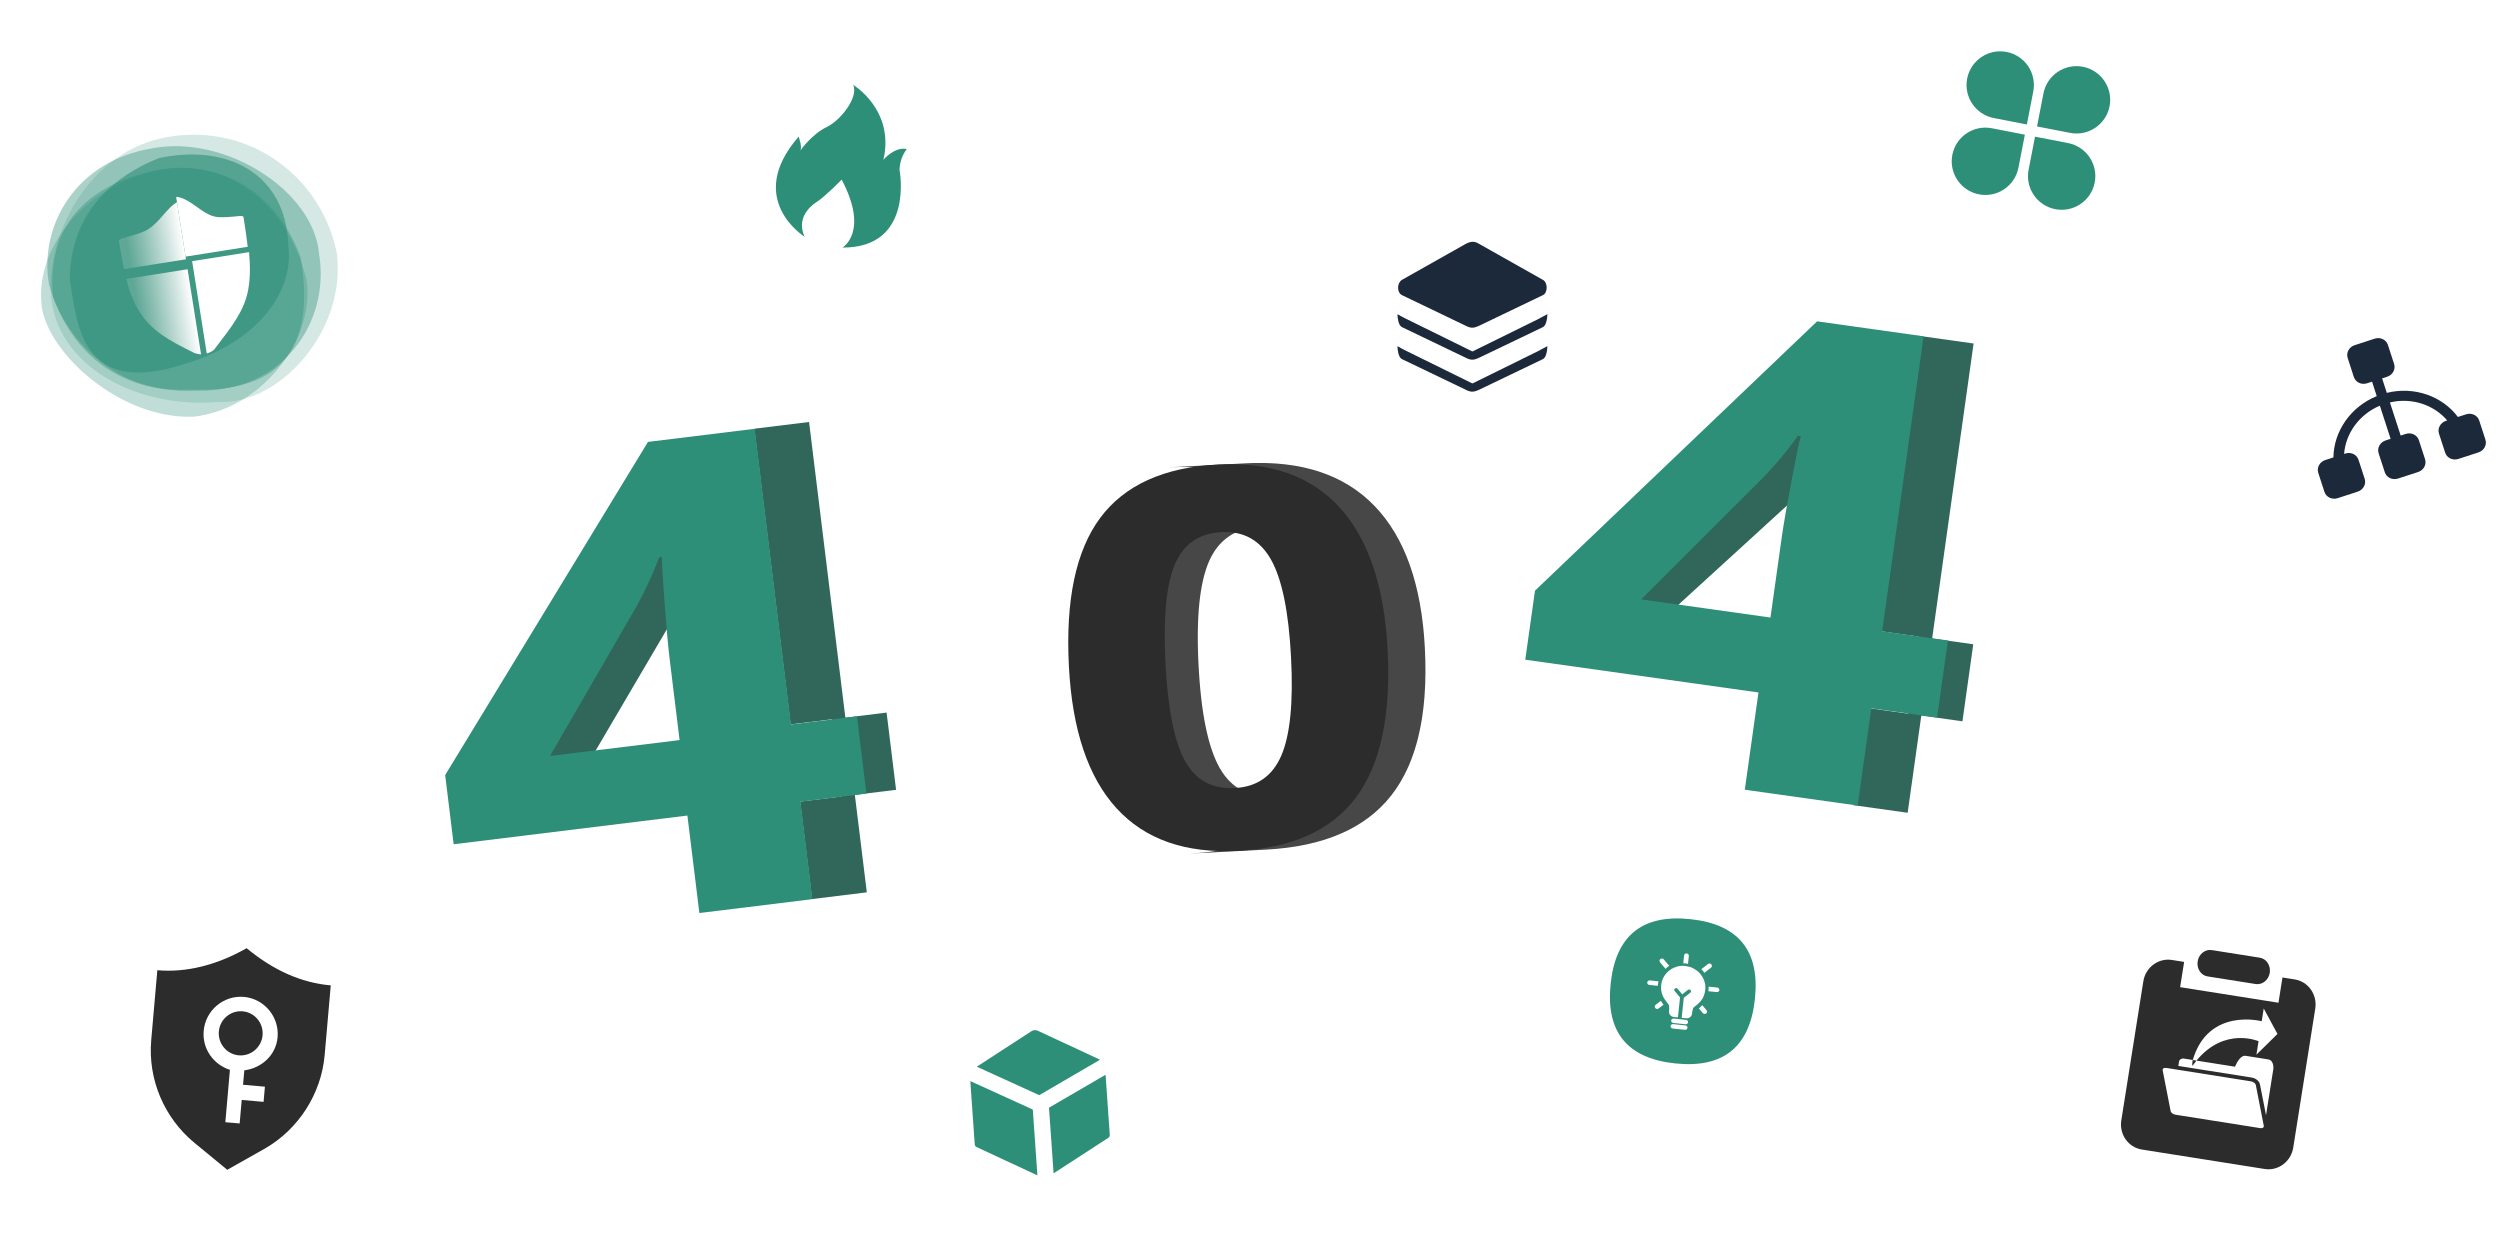 <?xml version="1.0" encoding="UTF-8"?>
<svg width="517px" height="255px" viewBox="0 0 517 255" version="1.1" xmlns="http://www.w3.org/2000/svg"
    xmlns:xlink="http://www.w3.org/1999/xlink">
    <title>切片</title>
    <defs>
        <filter x="0.0%" y="0.0%" width="100.0%" height="100.0%" filterUnits="objectBoundingBox" id="filter-1">
            <feGaussianBlur stdDeviation="0" in="SourceGraphic"></feGaussianBlur>
        </filter>
        <linearGradient x1="12.252%" y1="50%" x2="100%" y2="50%" id="linearGradient-2">
            <stop stop-color="#EEEEEE" stop-opacity="0.19" offset="0%"></stop>
            <stop stop-color="#FFFFFF" offset="100%"></stop>
        </linearGradient>
    </defs>
    <g id="console-LandingPage" stroke="none" stroke-width="1" fill="none" fill-rule="evenodd">
        <g id="文件分发" transform="translate(459, 218.5) rotate(9) translate(-459, -218.5)translate(441, 197)"
            fill="#2C2C2C" fill-rule="nonzero">
            <path
                d="M12.963,5.513 L23.037,5.513 C24.423,5.513 25.548,4.279 25.548,2.761 C25.548,1.242 24.415,0 23.022,0 L12.963,0 C11.577,0 10.452,1.234 10.452,2.752 C10.452,4.271 11.562,5.513 12.963,5.513 Z"
                id="路径"></path>
            <path
                d="M30.86,3.308 L28.295,3.308 L28.295,8.596 L7.705,8.596 L7.705,3.308 L5.14,3.308 C2.3,3.308 -4.67740132e-13,5.674 -4.67740132e-13,8.596 L-4.67740132e-13,37.711 C-4.67740132e-13,40.633 2.3,43 5.14,43 L30.86,43 C33.7,43 36,40.633 36,37.711 L36,8.604 C36,5.682 33.7,3.308 30.86,3.308 L30.86,3.308 Z M25.471,12.919 L25.471,10.246 L29.1,15.004 L25.471,19.914 L25.471,17.097 C25.471,17.097 18.039,15.181 13.424,23.069 L12.641,23.069 C14.112,11.744 25.471,12.919 25.471,12.919 Z M28.608,34.798 L10.874,34.798 C10.389,34.798 9.896,34.54 9.778,34.218 L6.821,26.12 C6.704,25.798 7.001,25.541 7.494,25.541 L25.228,25.541 C25.713,25.541 26.206,25.798 26.323,26.12 L29.28,34.218 C29.398,34.54 29.093,34.798 28.608,34.798 L28.608,34.798 Z M29.39,31.972 L27.16,25.871 C27.004,25.46 26.691,25.202 26.362,25.025 C26.026,24.848 25.643,24.744 25.22,24.744 L9.888,24.744 L9.888,23.85 C9.888,23.415 10.287,23.061 10.772,23.061 L12.641,23.061 L12.641,23.077 C12.602,23.359 12.681,24.47 12.806,24.212 C12.996,23.822 13.202,23.441 13.424,23.069 L21.481,23.069 C21.778,21.91 22.365,20.445 23.374,20.502 L28.021,20.502 C29.304,20.502 29.39,22.272 29.39,22.272 L29.39,31.972 Z"
                id="形状"></path>
        </g>
        <polygon id="路径" fill="#31665A" fill-rule="nonzero"
            transform="translate(399.922, 119.365) rotate(8) translate(-399.922, -119.365)"
            points="401.335 70.365 389.922 70.365 389.922 131.965 398.509 131.965 398.509 148.055 389.922 148.055 389.922 168.365 401.335 168.365 401.335 148.055 409.922 148.055 409.922 131.965 401.335 131.965">
        </polygon>
        <path
            d="M244.551,165.609 C244.684,165.618 244.817,165.625 244.953,165.631 C245.047,165.634 245.133,165.64 245.226,165.643 C245.375,165.646 245.523,165.649 245.675,165.649 L262.27,165.649 C262.024,165.649 261.786,165.64 261.548,165.631 C261.411,165.625 261.275,165.618 261.142,165.609 C260.974,165.6 260.806,165.585 260.639,165.57 C260.51,165.557 260.381,165.545 260.256,165.53 C260.073,165.505 259.893,165.481 259.714,165.45 C259.62,165.438 259.527,165.423 259.433,165.407 C259.203,165.365 258.973,165.319 258.75,165.264 C258.711,165.258 258.672,165.251 258.637,165.239 C258.372,165.175 258.11,165.105 257.857,165.022 C257.783,165.001 257.712,164.973 257.638,164.949 C257.463,164.891 257.287,164.83 257.119,164.762 C256.838,164.652 256.561,164.533 256.292,164.404 C256.269,164.392 256.245,164.377 256.218,164.365 C255.976,164.245 255.742,164.117 255.508,163.979 C255.387,163.903 255.262,163.824 255.141,163.744 C255.051,163.683 254.954,163.625 254.864,163.561 C254.735,163.472 254.614,163.374 254.489,163.279 C254.407,163.215 254.322,163.157 254.24,163.09 C254.103,162.98 253.974,162.86 253.846,162.744 C253.779,162.683 253.713,162.631 253.651,162.57 C253.459,162.389 253.272,162.2 253.093,162.001 C252.913,161.805 252.741,161.601 252.574,161.386 C252.515,161.313 252.464,161.237 252.41,161.163 C252.3,161.02 252.187,160.873 252.082,160.72 C252.023,160.628 251.961,160.533 251.902,160.439 C251.809,160.295 251.715,160.154 251.629,160.007 C251.567,159.903 251.508,159.793 251.446,159.683 C251.352,159.515 251.251,159.344 251.161,159.163 C251.04,158.925 250.923,158.671 250.806,158.414 C250.783,158.353 250.755,158.295 250.728,158.234 C250.619,157.974 250.506,157.711 250.4,157.436 C250.389,157.402 250.377,157.366 250.361,157.332 C250.268,157.078 250.174,156.818 250.084,156.549 C250.061,156.485 250.037,156.421 250.018,156.353 C249.92,156.06 249.827,155.757 249.737,155.445 C249.717,155.387 249.702,155.329 249.686,155.271 C249.608,154.99 249.534,154.702 249.456,154.409 C249.44,154.344 249.425,154.283 249.409,154.219 C249.355,154.005 249.308,153.782 249.257,153.562 C249.218,153.387 249.175,153.213 249.136,153.03 C249.089,152.809 249.046,152.58 249.003,152.351 C248.968,152.167 248.929,151.987 248.898,151.8 C248.851,151.559 248.812,151.308 248.773,151.06 C248.742,150.877 248.711,150.693 248.68,150.504 C248.641,150.244 248.605,149.972 248.566,149.7 C248.543,149.513 248.516,149.333 248.488,149.143 C248.449,148.847 248.418,148.535 248.383,148.226 C248.364,148.058 248.344,147.889 248.325,147.718 C248.286,147.357 248.254,146.981 248.219,146.608 C248.207,146.48 248.196,146.354 248.184,146.226 C248.141,145.718 248.102,145.199 248.071,144.67 C248.063,144.563 248.059,144.453 248.051,144.346 C248.024,143.917 248.001,143.486 247.981,143.046 C247.981,142.994 247.977,142.945 247.973,142.893 C247.954,142.437 247.934,141.976 247.923,141.505 C247.915,141.343 247.911,141.181 247.907,141.016 C247.895,140.633 247.888,140.245 247.884,139.851 C247.88,139.689 247.876,139.526 247.876,139.361 C247.868,138.817 247.864,138.267 247.864,137.704 C247.864,137.117 247.868,136.545 247.876,135.979 C247.876,135.796 247.884,135.616 247.884,135.432 C247.891,135.056 247.899,134.677 247.911,134.307 C247.915,134.099 247.923,133.894 247.93,133.686 C247.942,133.35 247.954,133.016 247.969,132.686 C247.977,132.478 247.989,132.27 247.997,132.062 C248.016,131.741 248.032,131.426 248.051,131.115 C248.063,130.913 248.075,130.714 248.087,130.515 C248.11,130.194 248.133,129.879 248.161,129.564 C248.172,129.39 248.188,129.213 248.2,129.038 C248.235,128.662 248.27,128.292 248.305,127.928 C248.317,127.827 248.325,127.723 248.336,127.626 C248.387,127.161 248.438,126.705 248.496,126.262 C248.504,126.201 248.512,126.143 248.52,126.081 C248.57,125.718 248.621,125.363 248.672,125.014 C248.687,124.913 248.703,124.812 248.719,124.712 C248.781,124.32 248.843,123.932 248.914,123.556 C248.922,123.513 248.929,123.47 248.937,123.427 C249,123.088 249.066,122.758 249.136,122.434 C249.156,122.342 249.175,122.25 249.195,122.158 C249.273,121.804 249.351,121.455 249.437,121.116 C249.444,121.091 249.448,121.067 249.456,121.039 C249.534,120.724 249.62,120.418 249.706,120.119 C249.729,120.036 249.753,119.954 249.776,119.871 C249.842,119.651 249.909,119.44 249.975,119.226 C250.018,119.098 250.057,118.966 250.1,118.841 C250.174,118.627 250.248,118.422 250.326,118.217 C250.365,118.116 250.4,118.009 250.439,117.908 C250.545,117.63 250.658,117.361 250.771,117.098 C250.783,117.076 250.79,117.055 250.798,117.037 C250.927,116.743 251.064,116.462 251.2,116.19 C251.325,115.945 251.454,115.71 251.59,115.48 C251.629,115.413 251.668,115.349 251.707,115.284 C251.813,115.11 251.918,114.939 252.031,114.771 C252.066,114.716 252.101,114.661 252.141,114.606 C252.285,114.395 252.433,114.193 252.585,113.994 C252.624,113.945 252.663,113.899 252.702,113.85 C252.827,113.697 252.952,113.548 253.081,113.404 C253.139,113.337 253.198,113.272 253.256,113.208 C253.373,113.086 253.491,112.964 253.608,112.847 C253.674,112.783 253.74,112.722 253.803,112.661 C253.931,112.542 254.06,112.429 254.193,112.318 C254.251,112.266 254.31,112.214 254.368,112.166 C254.747,111.86 255.149,111.575 255.578,111.319 C255.648,111.279 255.715,111.242 255.785,111.202 C255.933,111.12 256.081,111.037 256.234,110.958 C256.315,110.918 256.397,110.878 256.479,110.838 C256.628,110.768 256.78,110.701 256.932,110.637 C257.014,110.603 257.096,110.569 257.178,110.536 C257.353,110.465 257.537,110.401 257.724,110.34 C257.783,110.319 257.841,110.297 257.896,110.279 C258.142,110.199 258.391,110.129 258.645,110.068 C258.707,110.053 258.77,110.04 258.832,110.025 C259.027,109.979 259.222,109.936 259.425,109.9 C259.515,109.881 259.609,109.869 259.702,109.854 C259.882,109.823 260.061,109.796 260.245,109.774 C260.342,109.762 260.444,109.75 260.541,109.741 C260.736,109.719 260.931,109.704 261.126,109.692 C261.216,109.686 261.306,109.677 261.396,109.673 C261.684,109.658 261.973,109.649 262.27,109.649 L245.679,109.649 C245.383,109.649 245.094,109.658 244.805,109.673 C244.711,109.677 244.622,109.686 244.532,109.692 C244.337,109.704 244.142,109.719 243.951,109.741 C243.849,109.75 243.752,109.762 243.65,109.774 C243.471,109.796 243.287,109.823 243.112,109.854 C243.018,109.869 242.924,109.884 242.831,109.9 C242.632,109.936 242.433,109.979 242.238,110.025 C242.175,110.04 242.113,110.053 242.05,110.068 C241.797,110.129 241.547,110.199 241.305,110.279 C241.247,110.297 241.188,110.319 241.13,110.34 C240.946,110.401 240.763,110.465 240.583,110.536 C240.501,110.566 240.423,110.603 240.341,110.637 C240.185,110.701 240.033,110.768 239.885,110.838 C239.803,110.878 239.725,110.918 239.643,110.958 C239.491,111.034 239.339,111.117 239.19,111.202 C239.124,111.242 239.054,111.279 238.987,111.319 C238.777,111.444 238.57,111.575 238.371,111.716 C238.164,111.86 237.969,112.01 237.778,112.166 C237.715,112.214 237.657,112.266 237.598,112.318 C237.466,112.429 237.341,112.542 237.212,112.658 C237.146,112.719 237.083,112.783 237.017,112.847 C236.9,112.964 236.783,113.083 236.666,113.208 C236.607,113.272 236.545,113.337 236.486,113.401 C236.358,113.548 236.233,113.697 236.112,113.85 C236.073,113.899 236.03,113.945 235.995,113.994 C235.987,114.006 235.975,114.016 235.967,114.028 C235.823,114.214 235.683,114.407 235.55,114.606 C235.511,114.661 235.476,114.716 235.441,114.771 C235.328,114.939 235.222,115.11 235.117,115.284 C235.078,115.349 235.039,115.413 235,115.48 C234.863,115.71 234.734,115.945 234.61,116.19 C234.594,116.214 234.582,116.242 234.571,116.269 C234.446,116.514 234.325,116.771 234.208,117.037 C234.2,117.055 234.192,117.07 234.184,117.089 C234.067,117.355 233.954,117.627 233.845,117.908 C233.806,118.009 233.771,118.116 233.732,118.217 C233.658,118.422 233.583,118.627 233.509,118.841 C233.466,118.966 233.427,119.098 233.384,119.226 C233.342,119.367 233.295,119.501 233.248,119.648 C233.228,119.721 233.205,119.801 233.182,119.874 C233.158,119.954 233.135,120.036 233.115,120.116 C233.025,120.418 232.944,120.727 232.865,121.045 C232.858,121.07 232.85,121.091 232.846,121.116 C232.76,121.455 232.678,121.804 232.604,122.161 C232.581,122.25 232.565,122.342 232.546,122.434 C232.475,122.758 232.409,123.088 232.347,123.427 C232.339,123.47 232.331,123.513 232.323,123.556 C232.253,123.935 232.187,124.32 232.128,124.715 C232.112,124.812 232.097,124.913 232.081,125.011 C232.03,125.36 231.98,125.715 231.929,126.078 C231.921,126.14 231.913,126.201 231.906,126.265 L231.894,126.332 C231.843,126.754 231.792,127.185 231.746,127.626 C231.734,127.723 231.726,127.827 231.714,127.928 C231.675,128.292 231.644,128.662 231.609,129.038 C231.593,129.213 231.582,129.387 231.566,129.564 C231.543,129.879 231.519,130.197 231.496,130.518 C231.484,130.714 231.473,130.913 231.457,131.108 C231.437,131.423 231.422,131.741 231.406,132.066 C231.395,132.27 231.387,132.478 231.375,132.686 C231.359,133.016 231.348,133.35 231.336,133.686 C231.328,133.894 231.32,134.099 231.316,134.307 C231.305,134.677 231.297,135.056 231.293,135.432 C231.289,135.616 231.285,135.796 231.281,135.979 C231.274,136.545 231.27,137.12 231.27,137.704 C231.27,138.267 231.274,138.817 231.281,139.361 C231.281,139.526 231.285,139.689 231.289,139.851 C231.297,140.245 231.305,140.633 231.313,141.016 C231.316,141.181 231.324,141.343 231.328,141.505 C231.344,141.976 231.359,142.437 231.379,142.893 C231.383,142.945 231.383,142.994 231.387,143.046 C231.387,143.055 231.387,143.067 231.387,143.08 C231.406,143.511 231.43,143.93 231.457,144.349 C231.465,144.456 231.469,144.563 231.473,144.67 C231.508,145.199 231.547,145.718 231.59,146.226 C231.601,146.364 231.613,146.492 231.629,146.627 C231.66,146.994 231.695,147.36 231.73,147.718 C231.75,147.902 231.773,148.079 231.792,148.263 C231.828,148.556 231.859,148.856 231.894,149.14 C231.921,149.339 231.949,149.528 231.976,149.721 C232.011,149.984 232.046,150.25 232.085,150.504 C232.116,150.7 232.148,150.886 232.183,151.076 C232.222,151.317 232.257,151.562 232.304,151.8 C232.335,151.99 232.374,152.17 232.409,152.357 C232.456,152.583 232.495,152.812 232.542,153.03 C232.581,153.213 232.624,153.387 232.663,153.565 C232.706,153.742 232.741,153.935 232.787,154.112 C232.795,154.146 232.807,154.182 232.815,154.216 C232.83,154.283 232.846,154.344 232.862,154.409 C232.936,154.702 233.014,154.99 233.092,155.268 C233.111,155.326 233.127,155.387 233.143,155.445 C233.232,155.757 233.326,156.06 233.423,156.353 C233.443,156.421 233.466,156.485 233.49,156.549 C233.58,156.815 233.673,157.078 233.767,157.332 C233.782,157.366 233.794,157.402 233.806,157.436 C233.911,157.708 234.024,157.974 234.134,158.234 C234.161,158.295 234.188,158.353 234.212,158.414 C234.329,158.671 234.446,158.925 234.571,159.163 C234.598,159.222 234.625,159.28 234.656,159.335 C234.719,159.454 234.789,159.567 234.855,159.686 C234.914,159.793 234.972,159.9 235.035,160.004 C235.125,160.154 235.214,160.295 235.308,160.439 C235.367,160.53 235.425,160.628 235.488,160.72 C235.593,160.873 235.706,161.02 235.815,161.166 C235.87,161.24 235.921,161.313 235.975,161.383 C236.143,161.594 236.315,161.799 236.494,161.995 L236.502,162.004 C236.678,162.203 236.865,162.389 237.056,162.57 C237.118,162.631 237.185,162.686 237.251,162.744 C237.38,162.863 237.509,162.98 237.645,163.09 C237.723,163.157 237.809,163.215 237.891,163.279 C238.016,163.377 238.137,163.472 238.266,163.561 C238.355,163.625 238.453,163.683 238.547,163.744 C238.644,163.811 238.742,163.882 238.847,163.943 C238.866,163.955 238.89,163.967 238.913,163.979 C239.144,164.117 239.382,164.245 239.623,164.365 C239.647,164.377 239.67,164.392 239.694,164.404 C239.963,164.536 240.24,164.655 240.521,164.765 C240.54,164.771 240.56,164.781 240.579,164.79 C240.728,164.848 240.884,164.897 241.04,164.949 C241.114,164.973 241.184,165.001 241.258,165.025 C241.508,165.102 241.766,165.175 242.027,165.239 L242.039,165.242 C242.078,165.251 242.117,165.258 242.156,165.267 C242.378,165.319 242.604,165.368 242.835,165.407 C242.928,165.426 243.026,165.438 243.119,165.453 C243.248,165.472 243.373,165.496 243.51,165.514 C243.556,165.521 243.611,165.524 243.662,165.53 C243.787,165.545 243.915,165.557 244.044,165.57 C244.216,165.585 244.38,165.6 244.551,165.609 Z"
            id="路径" fill="#474747" fill-rule="nonzero"
            transform="translate(246.77, 137.649) rotate(-3) translate(-246.77, -137.649)"></path>
        <path
            d="M294.372,142.782 C294.414,142.312 294.447,141.824 294.481,141.342 C294.504,141.024 294.53,140.712 294.549,140.388 C294.579,139.842 294.602,139.284 294.62,138.723 C294.632,138.449 294.647,138.183 294.654,137.903 C294.681,137.062 294.692,136.204 294.692,135.333 C294.692,134.586 294.681,133.85 294.662,133.12 C294.654,132.893 294.647,132.671 294.639,132.443 C294.628,132.128 294.62,131.806 294.605,131.494 C294.594,131.275 294.579,131.065 294.568,130.849 C294.556,130.685 294.549,130.519 294.538,130.355 C294.496,129.681 294.447,129.012 294.387,128.355 C294.38,128.27 294.372,128.186 294.361,128.098 C294.304,127.511 294.241,126.933 294.169,126.364 C294.15,126.209 294.135,126.054 294.113,125.902 C294.03,125.272 293.94,124.647 293.838,124.037 C293.827,123.946 293.808,123.859 293.793,123.771 C293.703,123.228 293.601,122.694 293.496,122.168 C293.47,122.028 293.44,121.885 293.409,121.745 C293.297,121.196 293.176,120.653 293.045,120.118 C293.037,120.08 293.026,120.045 293.015,120.007 C292.996,119.923 292.973,119.844 292.951,119.762 C292.823,119.248 292.684,118.746 292.541,118.25 C292.507,118.139 292.477,118.025 292.443,117.914 C292.281,117.374 292.112,116.842 291.932,116.32 C291.894,116.215 291.856,116.109 291.819,116.004 C291.653,115.531 291.477,115.067 291.296,114.612 C291.27,114.536 291.24,114.46 291.21,114.387 C291.007,113.885 290.796,113.394 290.574,112.912 C290.525,112.804 290.473,112.696 290.42,112.585 C290.198,112.112 289.969,111.648 289.732,111.192 C289.724,111.178 289.717,111.163 289.709,111.149 C289.709,111.143 289.705,111.137 289.702,111.134 C289.544,110.833 289.374,110.547 289.205,110.258 C289.085,110.045 288.968,109.823 288.844,109.616 C288.656,109.303 288.457,109.006 288.261,108.705 C288.145,108.524 288.032,108.337 287.912,108.159 C287.686,107.826 287.449,107.508 287.212,107.189 C287.111,107.052 287.013,106.909 286.911,106.772 C286.565,106.325 286.208,105.887 285.84,105.464 C285.512,105.084 285.17,104.719 284.824,104.363 C284.745,104.281 284.666,104.199 284.587,104.118 C284.241,103.77 283.892,103.432 283.531,103.105 C283.482,103.061 283.433,103.023 283.388,102.979 C283.057,102.684 282.718,102.398 282.372,102.121 C282.29,102.053 282.207,101.986 282.124,101.922 C281.744,101.621 281.357,101.332 280.958,101.052 C280.883,100.999 280.804,100.947 280.725,100.894 C280.368,100.649 280.003,100.41 279.631,100.179 C279.556,100.135 279.484,100.085 279.409,100.042 C279.372,100.015 279.334,99.992 279.293,99.969 C278.898,99.729 278.492,99.504 278.082,99.283 C277.98,99.23 277.875,99.177 277.773,99.125 C277.416,98.941 277.051,98.763 276.683,98.591 C276.532,98.52 276.382,98.45 276.235,98.386 C275.878,98.226 275.517,98.074 275.152,97.928 C275.021,97.875 274.893,97.82 274.761,97.77 C274.705,97.75 274.656,97.726 274.603,97.706 C274.19,97.548 273.761,97.402 273.336,97.259 C273.238,97.227 273.14,97.195 273.046,97.163 C272.542,97.002 272.035,96.847 271.516,96.707 C271.463,96.693 271.411,96.681 271.358,96.666 C271.087,96.593 270.816,96.52 270.538,96.453 C270.297,96.398 270.053,96.342 269.809,96.29 C269.745,96.275 269.677,96.258 269.609,96.243 C269.075,96.126 268.526,96.024 267.973,95.928 C267.872,95.91 267.77,95.893 267.665,95.878 C267.195,95.799 266.721,95.726 266.236,95.665 C266.161,95.653 266.082,95.647 266.003,95.636 C265.886,95.621 265.77,95.609 265.653,95.595 C265.127,95.533 264.593,95.481 264.047,95.437 C263.972,95.428 263.893,95.423 263.818,95.417 C263.224,95.37 262.618,95.335 262.009,95.312 C261.87,95.306 261.731,95.3 261.592,95.294 C261.423,95.291 261.253,95.279 261.084,95.277 C260.625,95.265 260.159,95.259 259.689,95.259 L243.696,95.259 C244.339,95.259 244.974,95.274 245.598,95.294 C245.738,95.3 245.877,95.306 246.016,95.312 C246.625,95.335 247.23,95.37 247.821,95.417 C247.9,95.423 247.979,95.428 248.054,95.437 C248.596,95.481 249.13,95.533 249.66,95.595 C249.776,95.609 249.893,95.621 250.009,95.636 C250.57,95.706 251.126,95.788 251.672,95.878 C251.773,95.893 251.875,95.91 251.976,95.928 C252.533,96.024 253.078,96.129 253.616,96.243 C253.683,96.258 253.747,96.272 253.815,96.29 C254.338,96.407 254.857,96.532 255.364,96.666 C255.417,96.681 255.47,96.693 255.519,96.707 C256.038,96.847 256.549,97.002 257.049,97.166 C257.147,97.195 257.245,97.227 257.339,97.259 C257.824,97.42 258.298,97.589 258.764,97.77 C258.896,97.82 259.027,97.875 259.155,97.928 C259.524,98.074 259.885,98.226 260.238,98.386 C260.388,98.453 260.539,98.52 260.689,98.591 C261.058,98.763 261.423,98.941 261.78,99.128 C261.881,99.18 261.987,99.23 262.088,99.283 C262.539,99.525 262.983,99.779 263.419,100.042 C263.495,100.088 263.566,100.135 263.638,100.182 C264.01,100.412 264.375,100.649 264.732,100.897 C264.811,100.95 264.89,101.002 264.969,101.055 C265.364,101.335 265.751,101.624 266.135,101.922 C266.217,101.989 266.296,102.056 266.379,102.121 C266.725,102.401 267.063,102.687 267.394,102.982 C267.443,103.023 267.492,103.064 267.537,103.105 C267.898,103.432 268.248,103.773 268.594,104.118 C268.673,104.199 268.752,104.281 268.831,104.363 C269.177,104.722 269.519,105.087 269.846,105.464 C270.215,105.89 270.572,106.325 270.918,106.775 C271.031,106.921 271.136,107.078 271.245,107.227 C271.474,107.537 271.704,107.84 271.918,108.159 C272.057,108.36 272.181,108.573 272.317,108.781 C272.497,109.058 272.682,109.33 272.851,109.616 C272.99,109.843 273.114,110.083 273.246,110.317 C273.404,110.591 273.565,110.865 273.716,111.149 C273.727,111.166 273.735,111.184 273.742,111.198 C273.983,111.651 274.208,112.118 274.43,112.588 C274.479,112.696 274.532,112.807 274.584,112.918 C274.802,113.4 275.013,113.887 275.216,114.387 C275.25,114.463 275.276,114.541 275.306,114.617 C275.487,115.073 275.66,115.534 275.825,116.004 C275.863,116.112 275.901,116.217 275.938,116.323 C276.119,116.845 276.288,117.377 276.45,117.917 C276.483,118.028 276.517,118.142 276.547,118.255 C276.694,118.749 276.829,119.254 276.961,119.762 C276.98,119.847 277.002,119.926 277.025,120.01 C277.164,120.58 277.296,121.158 277.42,121.748 C277.45,121.888 277.476,122.031 277.506,122.174 C277.612,122.699 277.709,123.231 277.8,123.768 C277.815,123.859 277.833,123.949 277.849,124.04 C277.95,124.65 278.037,125.272 278.119,125.902 C278.142,126.057 278.157,126.212 278.179,126.367 C278.251,126.939 278.311,127.514 278.367,128.098 C278.379,128.186 278.39,128.27 278.398,128.361 C278.458,129.018 278.507,129.684 278.548,130.358 C278.555,130.525 278.567,130.691 278.574,130.854 C278.604,131.38 278.627,131.911 278.646,132.446 C278.653,132.671 278.665,132.895 278.668,133.123 C278.687,133.853 278.702,134.589 278.702,135.339 C278.702,136.209 278.687,137.065 278.665,137.909 C278.653,138.186 278.638,138.455 278.631,138.729 C278.608,139.287 278.589,139.845 278.555,140.391 C278.537,140.715 278.51,141.027 278.488,141.345 C278.454,141.83 278.42,142.315 278.379,142.788 C278.349,143.121 278.311,143.445 278.277,143.775 C278.228,144.216 278.183,144.662 278.131,145.094 C278.089,145.427 278.04,145.751 277.995,146.075 C277.935,146.493 277.879,146.913 277.811,147.319 C277.758,147.646 277.698,147.965 277.642,148.286 C277.57,148.68 277.499,149.074 277.42,149.457 C277.356,149.775 277.284,150.084 277.217,150.397 C277.134,150.771 277.048,151.144 276.957,151.509 C276.882,151.816 276.803,152.117 276.72,152.414 C276.626,152.771 276.529,153.124 276.427,153.471 C276.326,153.813 276.22,154.149 276.115,154.479 C276.043,154.695 275.976,154.911 275.904,155.121 C275.773,155.501 275.637,155.871 275.498,156.242 C275.434,156.417 275.37,156.593 275.303,156.762 C275.096,157.296 274.878,157.819 274.648,158.33 C274.641,158.342 274.633,158.356 274.626,158.371 C274.404,158.867 274.171,159.349 273.926,159.822 C273.855,159.959 273.78,160.094 273.704,160.231 C273.528,160.567 273.343,160.899 273.155,161.223 C273.061,161.384 272.967,161.542 272.873,161.699 C272.689,162 272.501,162.295 272.309,162.587 C272.215,162.733 272.117,162.882 272.02,163.025 C271.794,163.352 271.561,163.673 271.324,163.986 C271.256,164.076 271.192,164.172 271.121,164.263 C270.798,164.678 270.467,165.086 270.121,165.478 C264.401,171.998 255.59,175.259 243.692,175.259 L259.685,175.259 C271.584,175.259 280.391,171.998 286.114,165.478 C286.441,165.104 286.757,164.721 287.066,164.324 C287.084,164.304 287.099,164.281 287.114,164.263 C287.182,164.172 287.246,164.076 287.317,163.986 C287.554,163.673 287.784,163.352 288.009,163.025 C288.111,162.879 288.205,162.733 288.303,162.587 C288.495,162.295 288.683,162 288.863,161.699 C288.961,161.542 289.055,161.384 289.149,161.223 C289.337,160.899 289.517,160.569 289.698,160.231 C289.769,160.094 289.845,159.959 289.916,159.822 C289.939,159.778 289.965,159.734 289.987,159.691 C290.206,159.261 290.416,158.823 290.615,158.377 C290.623,158.359 290.63,158.345 290.638,158.327 C290.867,157.819 291.085,157.296 291.296,156.762 C291.364,156.593 291.424,156.417 291.488,156.242 C291.627,155.874 291.766,155.501 291.898,155.118 C291.969,154.908 292.037,154.695 292.105,154.482 C292.172,154.274 292.244,154.076 292.308,153.866 C292.345,153.737 292.379,153.603 292.417,153.471 C292.518,153.124 292.616,152.771 292.714,152.414 C292.793,152.117 292.875,151.816 292.951,151.509 C293.041,151.144 293.124,150.771 293.21,150.394 C293.278,150.084 293.349,149.775 293.413,149.46 C293.488,149.074 293.564,148.68 293.631,148.286 C293.692,147.965 293.748,147.646 293.804,147.322 C293.868,146.913 293.928,146.496 293.985,146.078 C294.022,145.827 294.064,145.582 294.098,145.328 C294.105,145.252 294.113,145.173 294.12,145.097 C294.177,144.662 294.222,144.218 294.267,143.775 C294.301,143.442 294.342,143.118 294.372,142.782 Z"
            id="路径" fill="#474747" fill-rule="nonzero"
            transform="translate(269.192, 135.259) rotate(-3) translate(-269.192, -135.259)"></path>
        <polygon id="路径" fill="#31665A" fill-rule="nonzero"
            transform="translate(171.887, 136.073) rotate(-7) translate(-171.887, -136.073)"
            points="181.886 148.673 173.297 148.673 173.297 87.073 161.886 87.073 161.886 148.673 170.474 148.673 170.474 164.764 161.886 164.764 161.886 185.073 173.297 185.073 173.297 164.764 181.886 164.764">
        </polygon>
        <path
            d="M129.238,114.972 C129.148,115.283 129.053,115.59 128.96,115.896 C128.709,116.722 128.453,117.539 128.187,118.356 C128.098,118.628 128.011,118.905 127.922,119.177 C127.57,120.232 127.206,121.287 126.831,122.332 C126.793,122.439 126.753,122.546 126.713,122.653 C126.317,123.747 125.908,124.831 125.483,125.906 L111.422,161.749 L123.691,161.749 L137.753,125.906 C138.18,124.831 138.587,123.742 138.985,122.653 C139.023,122.546 139.063,122.439 139.103,122.332 C139.126,122.264 139.152,122.196 139.176,122.128 C139.528,121.151 139.865,120.169 140.194,119.177 C140.284,118.905 140.37,118.633 140.46,118.356 C140.725,117.539 140.982,116.717 141.233,115.896 C141.325,115.59 141.418,115.283 141.507,114.977 C141.825,113.908 142.133,112.828 142.422,111.749 L130.152,111.749 C129.861,112.828 129.555,113.903 129.238,114.972 Z"
            id="路径" fill="#31665A" fill-rule="nonzero"
            transform="translate(126.922, 136.749) rotate(9) translate(-126.922, -136.749)"></path>
        <path
            d="M355.782,88.017 C355.615,88.303 355.437,88.585 355.264,88.866 C354.794,89.627 354.314,90.378 353.817,91.129 C353.65,91.38 353.488,91.635 353.321,91.885 C352.662,92.856 351.982,93.826 351.28,94.788 C351.21,94.886 351.134,94.985 351.058,95.083 C350.319,96.089 349.552,97.087 348.759,98.075 L322.45,131.051 L345.406,131.051 L371.715,98.075 C372.514,97.087 373.275,96.085 374.02,95.083 C374.09,94.985 374.166,94.886 374.241,94.788 C374.284,94.725 374.333,94.663 374.376,94.6 C375.035,93.701 375.667,92.798 376.282,91.885 C376.449,91.635 376.611,91.384 376.779,91.129 C377.275,90.378 377.756,89.622 378.226,88.866 C378.398,88.585 378.571,88.303 378.738,88.021 C379.332,87.037 379.91,86.044 380.45,85.051 L357.494,85.051 C356.949,86.044 356.376,87.033 355.782,88.017 Z"
            id="路径" fill="#31665A" fill-rule="nonzero" filter="url(#filter-1)"
            transform="translate(351.45, 108.051) rotate(9) translate(-351.45, -108.051)"></path>
        <path
            d="M162.266,153.475 L176,153.475 L176,169.565 L162.266,169.565 L162.266,189.875 L138.7,189.875 L138.7,169.565 L90,169.565 L90,155.15 L140.026,91.875 L162.266,91.875 L162.266,153.475 Z M139.384,125.089 C139.637,119.799 139.84,116.729 140,115.875 L139.384,115.875 C137.448,119.618 135.161,123.216 132.558,126.637 L112,153.875 L139,153.875 L139,137.195 C139,134.421 139.127,130.383 139.384,125.089"
            id="形状" fill="#2E8F79" fill-rule="nonzero"
            transform="translate(133, 140.875) rotate(-7) translate(-133, -140.875)"></path>
        <path
            d="M391.266,126.6 L405,126.6 L405,142.69 L391.266,142.69 L391.266,163 L367.7,163 L367.7,142.69 L319,142.69 L319,128.275 L369.026,65 L391.266,65 L391.266,126.6 Z M368.384,98.214 C368.637,92.923 368.84,89.853 369,89 L368.384,89 C366.448,92.742 364.161,96.341 361.558,99.762 L341,127 L368,127 L368,110.32 C368,107.546 368.127,103.508 368.384,98.214"
            id="形状" fill="#2E8F79" fill-rule="nonzero" transform="translate(362, 114) rotate(8) translate(-362, -114)">
        </path>
        <path
            d="M278.639,106.205 C284.215,113.008 287.004,122.967 287,136.077 C287,149.652 284.301,159.696 278.898,166.219 C273.496,172.739 265.178,175.997 253.94,176 C243.046,176 234.831,172.631 229.297,165.895 C223.763,159.161 220.996,149.222 221,136.077 C221,122.366 223.692,112.258 229.07,105.755 C234.454,99.253 242.744,96.003 253.94,96 C264.826,96 273.059,99.402 278.639,106.205 Z M263.907,156.785 C265.955,152.644 266.977,145.897 266.974,136.551 C266.974,127.104 265.941,120.315 263.879,116.187 C261.817,112.06 258.504,109.996 253.947,109.999 C249.3,109.999 245.98,112.063 243.981,116.187 C241.975,120.315 240.974,127.104 240.974,136.551 C240.974,146.004 241.965,152.774 243.946,156.863 C245.927,160.956 249.261,162.999 253.947,162.999 C258.543,162.999 261.866,160.93 263.907,156.785"
            id="形状" fill="#2C2C2C" fill-rule="nonzero" transform="translate(254, 136) rotate(-3) translate(-254, -136)">
        </path>
        <g id="预热中" transform="translate(175, 34.5) rotate(19) translate(-175, -34.5)translate(162, 18)" fill="#2E8F79"
            fill-rule="nonzero">
            <path
                d="M9.661,33 C9.661,33 -4.788,29.781 1.655,13.805 C1.655,13.805 3.141,15.576 2.919,16.438 C2.919,16.438 4.068,12.404 6.54,9.999 C8.664,7.924 10.829,2.101 8.838,0 C8.838,0 18.706,2.101 19.796,12.621 C19.796,12.621 21.06,9.269 23.647,8.947 C23.149,10.441 23.149,12.054 23.647,13.548 C23.647,13.548 31.82,27.742 17.701,32.542 C17.701,32.542 21.923,27.676 12.968,19.312 C12.968,19.312 10.855,23.782 9.594,25.362 C9.594,25.362 6.073,29.377 9.594,32.985 L9.661,33 Z"
                id="路径"></path>
        </g>
        <g id="cluster" transform="translate(472.376, 65.302)" fill="#1C293A" fill-rule="nonzero">
            <path
                d="M22.218,12.984 L22.218,16.13 C28.062,16.551 32.919,20.318 34.657,25.412 L36.437,25.412 C37.645,25.412 38.624,26.34 38.624,27.484 L38.624,31.627 C38.624,32.771 37.645,33.698 36.437,33.698 L32.062,33.698 C30.854,33.698 29.874,32.771 29.874,31.627 L29.874,27.484 C29.874,26.34 30.854,25.412 32.062,25.412 L32.335,25.412 C30.712,21.475 26.842,18.603 22.218,18.209 L22.218,25.412 L23.312,25.412 C24.52,25.412 25.499,26.34 25.499,27.484 L25.499,31.627 C25.499,32.771 24.52,33.698 23.312,33.698 L18.937,33.698 C17.729,33.698 16.749,32.771 16.749,31.627 L16.749,27.484 C16.749,26.34 17.729,25.412 18.937,25.412 L20.03,25.412 L20.03,18.209 C15.406,18.603 11.537,21.475 9.913,25.412 L10.187,25.412 C11.395,25.412 12.374,26.34 12.374,27.484 L12.374,31.627 C12.374,32.771 11.395,33.698 10.187,33.698 L5.812,33.698 C4.604,33.698 3.624,32.771 3.624,31.627 L3.624,27.484 C3.624,26.34 4.604,25.412 5.812,25.412 L7.591,25.412 C9.329,20.318 14.186,16.551 20.03,16.13 L20.03,12.984 L18.937,12.984 C17.729,12.984 16.749,12.056 16.749,10.912 L16.749,6.77 C16.749,5.626 17.729,4.698 18.937,4.698 L23.312,4.698 C24.52,4.698 25.499,5.626 25.499,6.77 L25.499,10.912 C25.499,12.056 24.52,12.984 23.312,12.984 L22.218,12.984 L22.218,12.984 Z"
                id="路径" transform="translate(21.124, 19.198) rotate(-18) translate(-21.124, -19.198)"></path>
        </g>
        <g id="提供服务-(1)" transform="translate(420, 27) rotate(11) translate(-420, -27)translate(405, 12)" fill="#2E8F79"
            fill-rule="nonzero">
            <path
                d="M6.962,0.002 C3.117,0.002 0,3.119 0,6.964 C0,10.809 3.117,13.925 6.962,13.925 L13.929,13.925 L13.929,6.964 C13.928,5.117 13.194,3.346 11.888,2.04 C10.582,0.735 8.811,0.002 6.964,0.002 L6.962,0.002 L6.962,0.002 Z M30,6.964 C30,3.118 26.882,0 23.036,0 C19.189,0 16.071,3.118 16.071,6.964 L16.071,13.925 L23.038,13.925 C26.883,13.925 30,10.809 30,6.964 Z M0,23.036 C0,26.881 3.117,29.998 6.963,29.998 C10.809,29.998 13.926,26.881 13.926,23.036 L13.926,16.074 L6.962,16.074 C3.118,16.074 0.001,19.19 0,23.034 L0,23.036 Z M23.034,16.074 L16.069,16.074 L16.069,23.036 C16.068,26.881 19.185,29.999 23.031,30 C26.877,30.001 29.996,26.884 29.996,23.038 C29.997,19.193 26.88,16.075 23.034,16.074 L23.034,16.074 Z"
                id="形状"></path>
        </g>
        <g id="版本" transform="translate(289, 50)" fill="#1C293A" fill-rule="nonzero">
            <path
                d="M30.113,17.63 L16.961,23.945 C15.703,24.532 15.202,24.532 14.039,23.945 L0.887,17.63 C0.189,17.234 0,15.768 0,14.968 C0.879,15.504 2.112,16.101 2.067,16.071 L15.5,22.686 L28.933,16.071 C28.957,16.065 30.154,15.42 31,14.968 C31,15.787 30.761,17.306 30.113,17.63 L30.113,17.63 Z M30.113,11.014 L16.961,17.33 C15.703,17.915 15.202,17.915 14.039,17.33 L0.887,11.014 C-0.146,10.429 -0.114,8.584 0.887,7.895 L14.039,0.478 C15.202,-0.142 15.927,-0.176 16.961,0.478 L30.113,7.895 C31.114,8.482 31.081,10.533 30.113,11.014 L30.113,11.014 Z M15.5,1.737 C15.613,1.781 15.653,1.955 15.5,1.737 L15.5,1.737 Z M15.5,29.302 L28.933,22.685 C28.957,22.681 30.154,22.035 31,21.583 C31,22.402 30.761,23.923 30.113,24.245 L16.961,30.561 C15.703,31.146 15.202,31.146 14.039,30.561 L0.887,24.245 C0.189,23.849 0,22.384 0,21.583 C0.879,22.12 2.112,22.716 2.067,22.686 L15.5,29.302 L15.5,29.302 Z"
                id="形状"></path>
        </g>
        <g id="15安全" transform="translate(39, 57) rotate(-9) translate(-39, -57)translate(8, 28)" fill-rule="nonzero">
            <g id="bg" fill="#2E8F79">
                <path
                    d="M32.805,55.758 C45.603,58.467 61.726,45.074 62,28.964 C61.229,13.164 48.587,-0.112 31.431,0.001 C14.274,0.114 2.984,16.737 2.236,28.964 C1.363,42.896 15.372,54.339 32.805,55.758 Z"
                    id="1" opacity="0.2"></path>
                <path
                    d="M27.465,57.978 C42.226,58.621 55.255,45.261 54.931,33.35 C53.394,17.757 42.634,5.495 27.465,6.574 C12.297,7.654 0,18.68 0,31.202 C0.404,41.19 12.842,56.247 27.465,57.978 Z"
                    id="2" opacity="0.3"></path>
                <path
                    d="M29.419,52.831 C46.575,55.758 58.415,42.967 58.348,28.924 C59.415,15.671 42.955,1.341 27.775,1.82 C11.873,1.82 2.03,13.786 2.199,26.314 C3.064,33.097 6.85,50.365 29.419,52.831 Z"
                    id="3" opacity="0.4"></path>
                <path
                    d="M27.333,52.279 C42.664,55.301 54.659,51.475 54.492,28.927 C51.111,12.157 38.556,6.279 28.564,6.376 C10.398,7.084 3.357,16.783 2.637,28.927 C3.855,36.108 10.903,50.564 27.333,52.279 Z"
                    id="4" opacity="0.4"></path>
                <path
                    d="M27.651,46.851 C42.262,44.919 52.111,36.13 52.349,25.981 C54.17,11.318 43.254,3.27 28.75,4.026 C15.714,7.022 8.418,14.971 6.615,25.981 C6.598,35.467 5.165,50.61 27.651,46.851 Z"
                    id="5" opacity="0.6"></path>
            </g>
            <path
                d="M31,27.661 L31,45.49 C30.793,45.439 30.59,45.378 30.389,45.309 L30.27,45.266 C30.038,45.18 29.816,45.073 29.609,44.945 L29.608,44.945 C28.569,44.217 27.546,43.469 26.541,42.701 L26.164,42.412 C25.267,41.722 24.413,40.986 23.606,40.207 L23.433,40.039 C22.706,39.325 22.044,38.555 21.455,37.739 L21.346,37.586 C20.776,36.767 20.287,35.903 19.885,35.003 L19.815,34.844 C19.367,33.8 19.018,32.721 18.772,31.621 C18.505,30.456 18.302,29.136 18.163,27.661 L31,27.661 Z M31,13.647 L31,25.576 L18.024,25.576 C17.978,24.699 17.943,23.785 17.92,22.834 C17.896,21.814 17.884,20.793 17.885,19.772 C17.885,19.502 18.113,19.329 18.57,19.25 L18.615,19.243 C19.125,19.168 19.638,19.103 20.151,19.049 L20.459,19.019 C21.278,18.932 22.091,18.803 22.894,18.634 C23.742,18.459 24.546,18.131 25.308,17.65 L25.399,17.591 C25.898,17.285 26.374,16.949 26.825,16.585 L26.947,16.485 L27.633,15.915 L27.633,15.915 L28.321,15.347 C28.688,15.042 29.067,14.751 29.458,14.471 L29.626,14.353 C30.045,14.058 30.508,13.821 31,13.647 Z"
                id="形状结合" fill="url(#linearGradient-2)"></path>
            <path
                d="M32.193,26.157 L44.115,26.157 C44.007,27.742 43.839,29.15 43.612,30.378 C43.384,31.608 43.092,32.734 42.735,33.756 L42.735,33.756 C42.39,34.752 41.943,35.706 41.403,36.599 L41.403,36.599 C40.84,37.517 40.21,38.387 39.519,39.201 L39.519,39.201 C38.721,40.14 37.881,41.037 37.001,41.889 L37.001,41.889 C35.937,42.926 34.865,43.954 33.786,44.973 L33.786,44.973 C33.292,45.255 32.75,45.43 32.192,45.49 L32.192,26.157"
                id="路径" fill="#FFFFFF"></path>
            <path
                d="M37.206,17.234 L37.206,17.234 C37.853,17.675 38.596,17.97 39.38,18.099 C40.176,18.233 40.924,18.322 41.625,18.365 C42.326,18.41 42.917,18.449 43.397,18.482 C43.875,18.515 44.115,18.642 44.115,18.864 C44.115,21.171 44.08,23.223 44.01,25.02 L31,25.02 L31,12.51 C31.584,12.643 32.135,12.892 32.648,13.259 L32.648,13.259 C33.175,13.635 33.673,14.046 34.139,14.489 C34.618,14.944 35.103,15.416 35.594,15.903 C36.085,16.392 36.623,16.835 37.207,17.234"
                id="路径" fill="#FFFFFF"></path>
        </g>
        <g id="孵化器1" transform="translate(348, 205) rotate(6) translate(-348, -205)translate(333, 190)" fill="#2E8F79"
            fill-rule="nonzero">
            <path
                d="M15,0 C4.995,0 0,4.995 0,15 C0,25.005 4.995,30 15,30 C25.005,30 30,25.005 30,15 C30,4.995 25.005,0 15,0 Z M19.59,8.85 C19.785,8.655 20.1,8.655 20.295,8.85 L20.31,8.865 C20.49,9.06 20.49,9.345 20.295,9.525 L19.035,10.74 C18.825,10.485 18.6,10.26 18.345,10.035 L19.59,8.85 Z M14.49,7.605 C14.49,7.335 14.715,7.125 14.985,7.125 C15.255,7.125 15.48,7.335 15.48,7.605 L15.48,9.24 C15.315,9.225 15.165,9.21 15,9.21 L14.97,9.21 C14.805,9.21 14.64,9.21 14.49,9.24 L14.49,7.605 L14.49,7.605 Z M9.705,8.85 C9.9,8.655 10.215,8.655 10.41,8.85 L11.655,10.05 C11.4,10.26 11.175,10.5 10.965,10.755 L9.705,9.54 L9.69,9.525 C9.51,9.33 9.51,9.03 9.705,8.85 Z M7.5,13.95 C7.5,13.68 7.725,13.47 7.995,13.47 L9.78,13.47 C9.75,13.695 9.735,13.92 9.735,14.145 L9.735,14.415 L7.995,14.415 C7.725,14.43 7.5,14.22 7.5,13.95 L7.5,13.95 Z M10.41,19.05 C10.215,19.23 9.9,19.23 9.705,19.05 L9.69,19.035 C9.51,18.84 9.51,18.555 9.705,18.375 L10.695,17.43 C10.89,17.715 11.115,17.955 11.325,18.18 L10.41,19.05 Z M16.275,22.875 L13.725,22.875 C13.455,22.875 13.245,22.665 13.245,22.41 C13.245,22.155 13.455,21.96 13.725,21.96 L16.275,21.96 C16.53,21.96 16.755,22.155 16.755,22.41 C16.755,22.665 16.545,22.875 16.275,22.875 Z M16.275,21.72 L13.725,21.72 C13.455,21.72 13.245,21.525 13.245,21.27 C13.245,21.015 13.455,20.805 13.725,20.805 L16.275,20.805 C16.53,20.805 16.755,21 16.755,21.27 C16.755,21.51 16.545,21.72 16.275,21.72 Z M17.565,18.135 C17.505,18.21 17.49,18.285 17.475,18.33 C17.385,18.735 17.385,19.26 17.385,19.38 L17.385,19.41 C17.385,19.995 16.89,20.475 16.275,20.475 L15.345,20.475 L15.345,16.32 L16.575,15.12 L16.59,15.105 C16.725,14.955 16.725,14.73 16.575,14.595 C16.425,14.445 16.185,14.445 16.035,14.595 L14.955,15.645 L13.875,14.595 C13.725,14.445 13.485,14.445 13.335,14.595 L13.32,14.61 C13.185,14.76 13.185,14.985 13.335,15.12 L14.565,16.32 L14.565,20.475 L13.71,20.475 C13.095,20.475 12.6,19.995 12.6,19.41 L12.6,19.365 C12.6,19.245 12.6,18.72 12.51,18.315 C12.495,18.24 12.435,18.135 12.33,17.985 C12.225,17.85 12.06,17.685 11.88,17.505 C11.505,17.13 11.055,16.635 10.755,15.915 C10.56,15.435 10.425,14.85 10.425,14.13 C10.425,13.14 10.77,12.225 11.355,11.475 C11.88,10.815 12.57,10.305 13.365,10.02 L13.365,9.99 L13.695,9.9 C13.965,9.825 14.235,9.78 14.52,9.75 L14.565,9.75 C14.7,9.765 14.85,9.75 14.985,9.75 L15.015,9.75 C15.165,9.75 15.315,9.765 15.45,9.78 L15.495,9.78 C15.765,9.81 16.05,9.855 16.32,9.93 L16.665,10.035 L16.665,10.065 C17.46,10.35 18.15,10.86 18.66,11.52 C19.245,12.255 19.59,13.17 19.59,14.175 C19.59,15.105 19.365,15.825 19.05,16.38 C18.735,16.935 18.345,17.325 18.045,17.64 C17.82,17.82 17.655,18 17.565,18.135 L17.565,18.135 Z M20.295,19.05 C20.1,19.23 19.785,19.23 19.59,19.05 L18.675,18.18 C18.885,17.955 19.095,17.715 19.305,17.43 L20.295,18.375 L20.31,18.39 C20.49,18.57 20.49,18.87 20.295,19.05 Z M22.005,14.43 L20.265,14.43 L20.265,14.16 C20.265,13.935 20.25,13.71 20.22,13.485 L22.005,13.485 C22.275,13.485 22.5,13.695 22.5,13.965 C22.5,14.22 22.275,14.43 22.005,14.43 L22.005,14.43 Z"
                id="形状"></path>
        </g>
        <g id="沙箱环境" transform="translate(215, 228) rotate(-4) translate(-215, -228)translate(201, 213)" fill="#2E8F79"
            fill-rule="nonzero">
            <path
                d="M0,9.575 L12.486,16.355 L12.486,30 L0.341,23.268 C0.133,23.153 0.005,22.94 0.004,22.709 L0.004,9.575 L0,9.575 Z M27.998,10.223 L28,22.709 C28,22.94 27.873,23.153 27.665,23.268 L15.852,29.814 L15.852,16.202 L27.998,10.223 Z M14.674,0.173 L27.071,7.045 L14.021,13.478 L1.548,6.702 L13.328,0.173 C13.744,-0.058 14.258,-0.058 14.674,0.173 Z"
                id="形状"></path>
        </g>
        <g id="token-(1)" transform="translate(49, 219) rotate(5) translate(-49, -219)translate(31, 196)" fill="#2C2C2C"
            fill-rule="nonzero">
            <path
                d="M13.774,17.644 C13.774,20.164 15.809,22.212 18.313,22.212 C20.817,22.212 22.852,20.164 22.852,17.644 C22.852,15.123 20.817,13.075 18.313,13.075 C15.809,13.075 13.774,15.123 13.774,17.644 L13.774,17.644 Z"
                id="路径"></path>
            <path
                d="M18,0 C12.052,4.096 5.948,6.144 0,6.144 L0,20.637 C0,28.829 4.07,36.39 10.643,40.959 L18,46 L25.357,40.959 C31.93,36.39 36,28.671 36,20.637 L36,6.144 C29.896,6.144 23.948,4.096 18,0 Z M19.722,25.205 L19.722,28.199 L24.261,28.199 L24.261,31.349 L19.722,31.349 L19.722,36.233 L16.748,36.233 L16.748,25.363 C13.304,24.575 10.643,21.582 10.643,17.801 C10.643,13.548 14.087,10.082 18.313,10.082 C22.539,10.082 25.983,13.548 25.983,17.801 C25.983,21.425 23.322,24.418 19.722,25.205 Z"
                id="形状"></path>
        </g>
    </g>
</svg>